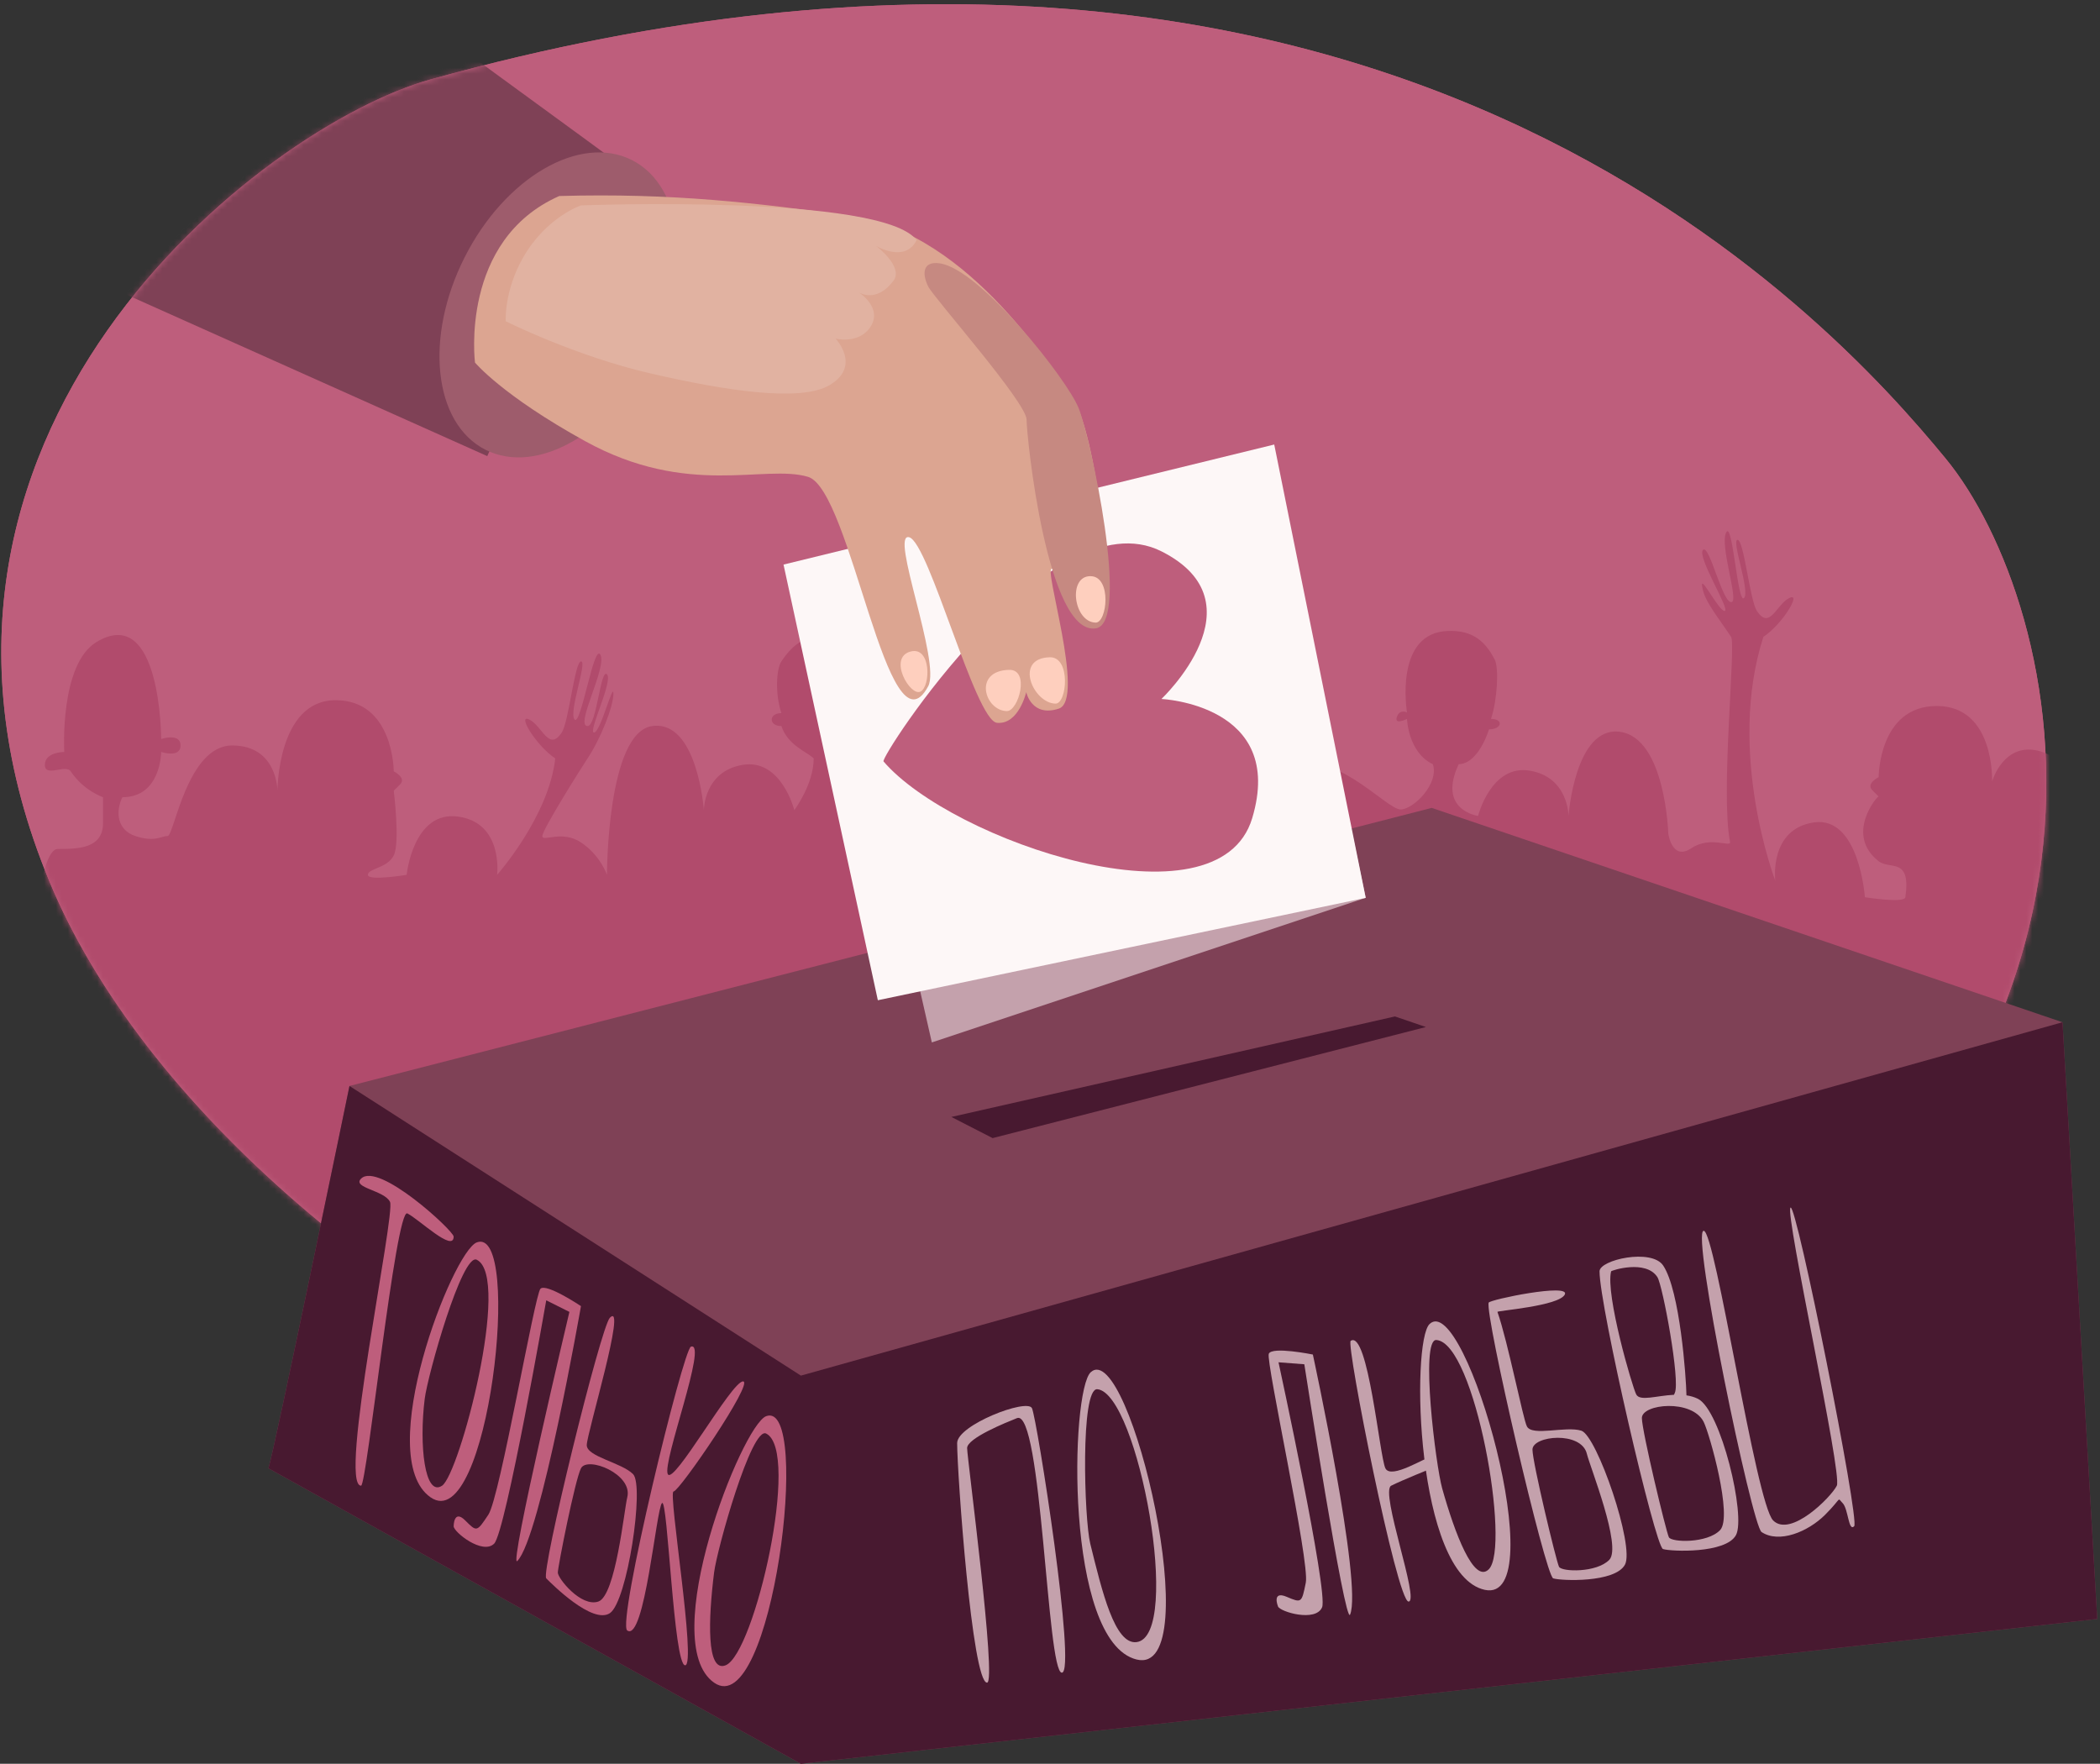 <svg width="356" height="299" viewBox="0 0 356 299" xmlns="http://www.w3.org/2000/svg" xmlns:xlink="http://www.w3.org/1999/xlink"><rect x="0" y="0" width="356" height="299" fill="#333333" stroke="none"/><defs><path d="M73.047 13.446C44.46 21.381-23.015 73.623 8.353 149.362c31.367 75.74 174.48 150.442 268.581 91.302 94.102-59.138 72.537-139.028 52.933-162.89C314.223 58.732 262.368.719 160.39.714 134.562.71 105.535 4.43 73.047 13.445" id="path-1"/><path d="M73.047 13.446C44.46 21.381-23.015 73.623 8.353 149.362c31.367 75.74 174.48 150.442 268.581 91.302 94.102-59.138 72.537-139.028 52.933-162.89C314.223 58.732 262.368.719 160.39.714 134.562.71 105.535 4.43 73.047 13.445" id="path-3"/><path d="M73.047 13.446C44.46 21.381-23.015 73.623 8.353 149.362c31.367 75.74 174.48 150.442 268.581 91.302 94.102-59.138 72.537-139.028 52.933-162.89C314.223 58.732 262.368.719 160.39.714 134.562.71 105.535 4.43 73.047 13.445" id="path-5"/></defs><g id="d_quest1" fill="none" fill-rule="evenodd" transform="translate(-288 -262)"><g id="question_1" transform="translate(288 262)"><g id="Group-5" fill="#BE5E7C"><path d="M73.047 13.447C44.46 21.381-23.015 73.624 8.353 149.362c31.367 75.739 174.48 150.441 268.581 91.302 94.102-59.139 72.537-139.028 52.933-162.89-19.605-23.864-96.063-108.94-256.82-64.327" id="Fill-1"/><path d="M73.047 13.447C44.46 21.381-23.015 73.624 8.353 149.362c31.367 75.739 174.48 150.441 268.581 91.302 94.102-59.139 72.537-139.028 52.933-162.89-19.605-23.864-96.063-108.94-256.82-64.327" id="Fill-3"/></g><g id="Group-15"><g id="Group-8"><mask id="mask-2" fill="#fff"><use xlink:href="#path-1"/></mask><path d="M58.73-5.542c.923.066 46.193 33.319 46.193 33.319L82.605 77.322-3.921 38.596S18.841-8.376 58.73-5.542" id="Fill-6" fill="#7F4156" mask="url(#mask-2)"/></g><g id="Group-11"><mask id="mask-4" fill="#fff"><use xlink:href="#path-3"/></mask><path d="M5.417 162.558s1.095-18.64 4.38-18.64c3.286 0 7.668 0 7.668-4.385v-4.386s-3.287-1.096-5.476-4.385c-.86-1.29-4.382 1.096-4.382-1.097 0-2.192 3.286-2.192 3.286-2.192s-.824-14.856 5.476-18.64c10.953-6.578 10.953 16.446 10.953 16.446s3.286-1.096 3.286 1.096c0 2.194-3.286 1.098-3.286 1.098s0 7.674-6.571 7.674c-1.096 2.193-1.096 5.482 2.19 6.58 3.285 1.096 4.381 0 5.476 0 1.096 0 3.286-15.352 10.953-15.352s7.667 7.676 7.667 7.676 0-15.35 9.857-15.35 9.857 12.06 9.857 12.06 2.19 1.097 1.095 2.194l-1.095 1.096s1.095 8.772 0 10.965c-1.095 2.192-4.38 2.192-4.38 3.289 0 1.096 6.57 0 6.57 0s1.096-10.965 8.763-9.869c7.666 1.097 6.571 9.869 6.571 9.869s8.763-9.869 9.857-19.736c-3.285-2.194-6.571-7.675-4.38-6.579 2.19 1.096 3.286 5.483 5.475 2.193 1.216-1.825 2.191-12.06 3.286-12.06 1.096 0-2.19 8.771-1.095 9.867s3.286-13.157 4.38-10.964c1.097 2.193-4.38 12.06-2.189 12.06 1.549 0 2.19-9.867 3.286-8.771 1.095 1.097-3.286 9.868-2.191 9.868 1.095 0 3.286-8.771 3.286-6.58 0 2.194-2.191 7.676-4.381 10.966-.86 1.29-7.667 12.06-7.667 13.157 0 1.097 3.285-1.097 6.571 1.097 3.286 2.193 4.382 5.482 4.382 5.482s0-24.122 7.666-25.219c7.666-1.096 8.762 14.254 8.762 14.254s0-6.578 6.572-7.675c6.571-1.096 8.762 7.675 8.762 7.675s3.286-4.385 3.286-8.771c-1.095-1.096-4.382-2.194-5.477-5.483-2.19 0-2.19-2.192 0-2.192-1.095-3.29-.86-7.481 0-8.772 2.191-3.289 4.382-4.385 7.667-4.385 5.476 0 6.572 6.578 6.572 6.578v5.482s1.25-.646 1.72.774-1.72.323-1.72.323-2.19 7.675-4.382 7.675c-1.095 3.289 3.286 7.675 5.477 7.675 2.19 0 9.857-8.771 16.428-7.675 6.572 1.096 0 130.474 0 130.474S2.131 266.717 5.418 162.558" id="Fill-9" fill="#B14B6C" mask="url(#mask-4)"/></g><g id="Group-14"><mask id="mask-6" fill="#fff"><use xlink:href="#path-5"/></mask><path d="M379.809 163.54s-1.095-18.64-4.38-18.64c-3.286 0-7.668 0-7.668-4.385v-4.387s3.286-1.096 5.476-4.385c.86-1.29 4.381 1.096 4.381-1.097 0-2.192-3.286-2.192-3.286-2.192s.825-14.856-5.475-18.64c-10.953-6.578-10.953 16.447-10.953 16.447s-3.286-1.096-3.286 1.096c0 2.193 3.286 1.097 3.286 1.097s0 7.674 6.571 7.674c1.096 2.193 1.096 5.483-2.19 6.58-3.285 1.096-4.381 0-5.476 0-1.096 0-3.576-13.26-10.953-15.351-6.187-1.754-8.148 5.115-8.148 5.115s.481-12.79-9.376-12.79-9.857 12.061-9.857 12.061-2.19 1.096-1.095 2.193l1.095 1.096c-.245-.12-5.771 6.463 0 10.965 1.931 1.506 5.51-.768 4.53 6.1-.155 1.086-6.862 0-6.862 0s-.954-13.776-8.62-12.68c-7.667 1.098-6.572 9.87-6.572 9.87s-8.333-21.721-2.016-41.325c3.286-2.193 6.572-7.675 4.38-6.579-2.19 1.096-3.285 5.483-5.476 2.194-1.214-1.826-2.19-12.061-3.285-12.061-1.095 0 2.19 8.771 1.096 9.867-1.096 1.096-1.937-13.299-3.032-11.106-1.095 2.193 2.1 11.348.98 11.776-1.531.584-3.806-9.928-4.901-8.832-1.095 1.096 4.762 10.356 3.667 10.356-1.095 0-4.647-7.412-3.667-3.487.532 2.128 2.572 4.583 4.762 7.872.86 1.29-1.821 26.473-.176 34.746.215 1.074-3.285-1.097-6.571 1.096-3.285 2.193-3.897-2.5-3.897-2.5s-.484-16.14-8.15-17.237c-7.666-1.096-8.762 14.254-8.762 14.254s0-6.578-6.572-7.675c-6.571-1.096-8.762 7.675-8.762 7.675s-6.963-.943-3.286-8.771c2.205-.022 4.05-2.62 5.145-5.91 2.191 0 2.523-1.765.332-1.765 1.095-3.29 1.342-8.623.649-10.01-1.96-3.925-4.557-4.978-7.842-4.906-9.328.203-7.046 13.82-7.046 13.82s-1.25-.646-1.72.773c-.47 1.42 1.72.323 1.72.323s.184 5.69 4.382 7.675c1.095 3.29-3.286 7.675-5.477 7.675-2.19 0-9.857-8.771-16.428-7.675-6.572 1.096 0 130.474 0 130.474s162.097 7.674 158.81-96.485" id="Fill-12" fill="#B14B6C" mask="url(#mask-6)"/></g></g><g id="Group-73" transform="translate(45 25)"><path d="M.511 223.914c.981-2.946 13.735-64.817 13.735-64.817l183.46-47.14 106.938 36.337 5.886 101.154L90.77 274 .51 223.914z" id="Fill-16" fill="#7F4156"/><path d="M.511 223.914c.981-2.946 13.735-64.817 13.735-64.817L90.77 208.2l213.874-59.907 5.886 101.154L90.77 274 .51 223.914z" id="Fill-18" fill="#481930"/><path d="M65.651 34.773C58.79 48.33 46.091 55.702 37.29 51.238c-8.804-4.464-10.378-19.074-3.518-32.631C40.632 5.049 53.331-2.323 62.134 2.14c8.803 4.465 10.378 19.074 3.517 32.632" id="Fill-20" fill="#9E5C6C"/><path id="Fill-22" fill="#C4A1AC" d="M172.199 58.925L96.094 77.469l16.874 74.25 73.553-24.516z"/><path id="Fill-24" fill="#FDF7F7" d="M171.013 50.358L87.826 70.71l15.99 73.854 82.704-17.36z"/><path d="M104.779 104.079c-.626-.73 28.177-45.154 47.114-35.613 17.284 8.708 0 25.025 0 25.025s21.154.962 15.385 20.212c-5.77 19.25-50.96 3.85-62.5-9.624" id="Fill-26" fill="#BE5E7C"/><path d="M49.808 8.23c19.205-.545 33.635 1.195 49.159 3.335 20.886 2.879 35.307 27.784 37.645 30.657 4.274 5.253 7.799 36.347 4.407 38.482-3.392 2.136-4.57-7.716-7.635-9.27-1.734-.88 5.723 22.182 1.105 23.695-4.618 1.515-5.518-2.797-5.518-2.797s-1.258 5.532-4.945 5.205c-3.686-.327-11.518-30.52-14.894-31.461-3.377-.941 5.404 21.2 3.222 25.258-6.868 12.767-13.016-33.308-20.38-35.501-7.365-2.192-20.305 3.585-37.774-6.045C40.107 42.02 35.522 36.46 35.522 36.46s-2.635-20.747 14.286-28.23" id="Fill-28" fill="#DCA591"/><path d="M114.316 19.642c-3.071-.44-2.944 1.964-1.963 3.928.981 1.964 16.679 19.641 16.679 22.588 0 2.946 3.504 36.734 11.773 35.355 5.886-.983-.982-32.41-2.944-37.32-1.962-4.91-16.678-23.57-23.545-24.551" id="Fill-30" fill="#C68981"/><path id="Fill-32" fill="#481930" d="M116.278 164.349l6.995 3.586 73.453-18.83-5.247-1.793z"/><path d="M53.49 9.82s-5.887 1.965-9.812 8.84c-3.265 5.72-2.943 10.802-2.943 10.802s11.773 5.893 24.527 8.84c12.754 2.945 25.508 4.91 30.413 1.963 5.387-3.235.981-7.856.981-7.856s3.925.982 5.887-1.965c2.177-3.268-1.962-5.892-1.962-5.892s2.943 1.964 5.886-1.964c1.766-2.357-2.943-5.893-2.943-5.893s4.905 2.947 6.867-.982C104.505 7.857 53.49 9.821 53.49 9.821" id="Fill-34" fill="#E1B2A1"/><g id="Group-44" transform="translate(106.937 71.692)" fill="#FECFBE"><path d="M2.434 13.756c-3.913 1.027-.064 7.692 1.68 6.794 1.744-.899 1.819-7.714-1.68-6.794" id="Fill-36"/><path d="M19.117 16.863c-6.162.174-4.116 6.953-.362 6.99 1.962.02 3.98-7.092.362-6.99" id="Fill-38"/><path d="M26.019 14.731c-6.163.174-2.772 7.82.981 7.857 1.962.02 2.636-7.959-.981-7.857" id="Fill-40"/><path d="M32.962.981c-3.925-.077-2.927 7.763.826 7.875 1.961.058 2.792-7.803-.826-7.875" id="Fill-42"/></g><path d="M16.208 174.81c-1.55 1.553 3.925 1.964 4.906 3.928.98 1.965-8.83 48.122-4.906 48.122.981 0 5.887-47.14 7.849-46.157 1.962.982 7.848 6.706 7.848 3.928 0-.982-12.753-12.767-15.697-9.821" id="Fill-45" fill="#BE5E7C"/><path d="M29.943 226.86C27 228.824 26.02 219.986 27 212.13c.501-4.019 6.348-24.812 8.83-23.57 5.886 2.946-2.943 36.337-5.887 38.301m5.887-41.247c-4.109 1.542-17.66 36.337-7.849 43.211 9.81 6.875 15.697-46.157 7.849-43.211" id="Fill-47" fill="#BE5E7C"/><path d="M78.016 257.305c-3.285 1.315-2.943-7.857-1.962-15.714.501-4.018 6.347-24.812 8.83-23.57 5.886 2.947-1.963 37.32-6.868 39.284m6.867-42.23c-4.107 1.542-18.64 38.301-8.83 45.176 9.811 6.874 16.679-48.122 8.83-45.176" id="Fill-49" fill="#BE5E7C"/><path d="M31.905 233.735c0 .982 4.906 4.91 6.868 2.946 1.962-1.964 8.83-41.247 8.83-41.247l3.924 1.964s-10.38 43.782-8.83 42.23c3.925-3.93 10.792-43.212 10.792-43.212s-5.886-3.929-6.867-2.946c-.982.982-6.868 35.354-8.83 38.3-1.962 2.947-1.962 2.947-3.924.983-1.963-1.964-1.963.982-1.963.982" id="Fill-51" fill="#BE5E7C"/><path d="M61.338 228.824c-.532 2.13-1.963 16.696-4.906 17.678-2.943.982-6.867-3.929-6.867-4.91 0-.983 2.92-15.726 3.924-17.678 1.089-2.118 8.83.982 7.849 4.91m.98-3.928c-1.961-1.964-7.848-2.946-7.848-4.91s6.868-24.552 3.924-21.606c-1.55 1.553-11.772 43.211-10.791 44.193.98.983 7.848 7.857 10.791 5.893 2.944-1.964 5.887-21.606 3.925-23.57" id="Fill-53" fill="#BE5E7C"/><path d="M72.13 203.29c-1.317.44-12.617 46.904-10.792 48.122 2.943 1.964 4.905-20.623 5.886-21.606.981-.982 1.962 27.499 3.924 27.499 1.963 0-2.943-29.463-1.962-29.463.981 0 13.735-18.66 11.773-18.66-1.962 0-11.773 17.678-12.754 15.714-.98-1.964 6.868-22.588 3.924-21.606" id="Fill-55" fill="#BE5E7C"/><path d="M207.378 241.039c-2.518 2.487-5.756-6.1-7.895-13.723-1.094-3.897-3.759-25.334-.99-25.153 6.567.432 12.645 35.163 8.885 38.876m-10.026-41.591c-3.19 3.016-2.348 42.54 9.358 45.069 11.706 2.528-3.265-50.83-9.358-45.07" id="Fill-57" fill="#C4A1AC"/><path d="M147.672 253.376c-3.697.463-5.85-8.6-7.849-16.695-1.022-4.14-1.7-26.46 1.208-26.175 6.899.671 14.49 41.888 6.641 42.87m-7.751-45.767c-3.458 3.068-4.487 45.662 7.751 48.714 12.238 3.05-1.146-54.577-7.751-48.714" id="Fill-59" fill="#C4A1AC"/><path d="M171.656 247.34c.37.91 6.395 2.693 7.47.133 1.076-2.562-7.387-41.532-7.387-41.532l4.375.335s6.907 44.465 7.757 42.44c2.152-5.12-6.31-44.09-6.31-44.09s-6.933-1.413-7.47-.132c-.538 1.28 6.98 35.333 6.274 38.803-.705 3.47-.705 3.47-3.263 2.392-2.557-1.076-1.446 1.651-1.446 1.651" id="Fill-61" fill="#C4A1AC"/><path d="M224.017 221.475c.51 2.136 5.96 15.716 3.801 17.948-2.157 2.232-8.074 2.057-8.527 1.186-.454-.87-4.492-17.667-4.501-19.862-.011-2.383 8.286-3.21 9.227.728m-.941-3.938c-2.647-.835-8.322 1.013-9.227-.729-.67-1.287-3.212-14.324-4.997-19.414-.072-.207 10.439-.979 11.42-2.943.98-1.964-12.744.862-12.907 1.38-.66 2.093 9.621 46.325 10.945 46.742 1.322.418 10.45.788 12.155-2.315 1.705-3.102-4.743-21.885-7.39-22.721" id="Fill-63" fill="#C4A1AC"/><path d="M246.592 234.396c-2.195 2.27-8.215 2.092-8.676 1.207-.46-.887-4.568-17.972-4.578-20.208-.011-2.422 8.517-3.266 10.48.662.997 1.998 4.968 16.068 2.774 18.339m-14.212-23.007c-.682-1.31-5.24-16.937-4.26-20.866.038-.152 5.895-2.053 7.849.982.9 1.399 3.924 17.678 2.943 19.642-.056.112-.093.205-.134.303-2.965.143-5.77 1.147-6.398-.06m10.456.739c-.614-.306-1.271-.483-1.942-.585-.053-3.093-1.1-17.732-3.944-22.003-1.962-2.946-10.792-.982-10.792.982 0 5.893 9.414 46.653 10.76 47.078 1.346.424 10.632.8 12.366-2.356 1.734-3.156-2.523-21.152-6.448-23.116" id="Fill-65" fill="#C4A1AC"/><path d="M122.33 260.25c-2.536 0-5.07-35.537-5.07-40.612 0-3.051 11.833-7.615 12.678-5.924.844 1.693 7.607 44.845 5.07 44.845-2.535 0-3.38-44.845-7.607-43.152-1.755.702-8.451 3.384-8.451 5.077 0 1.692 5.07 39.767 3.38 39.767" id="Fill-67" fill="#C4A1AC"/><path d="M183.972 202.308c-.817.545 7.848 44.194 9.81 44.194 1.963 0-4.905-18.66-2.943-19.642 1.962-.982 6.868-2.946 6.868-2.946s.98-1.964 0-1.964c-.981 0-6.868 3.928-7.849 1.964-.98-1.964-2.943-23.57-5.886-21.606" id="Fill-69" fill="#C4A1AC"/><path d="M243.817 183.649c-2.194 0 8.178 49.979 9.81 51.068 2.944 1.964 7.85 0 10.793-2.946 2.943-2.947 1.962-2.947 2.943-1.965.98.983.98 4.91 1.962 3.929.981-.982-9.81-54.997-10.792-54.015-.98.983 8.83 45.176 7.849 47.14-.981 1.964-7.849 8.839-10.792 5.893-2.943-2.947-9.81-49.104-11.773-49.104" id="Fill-71" fill="#C4A1AC"/></g></g></g></svg>